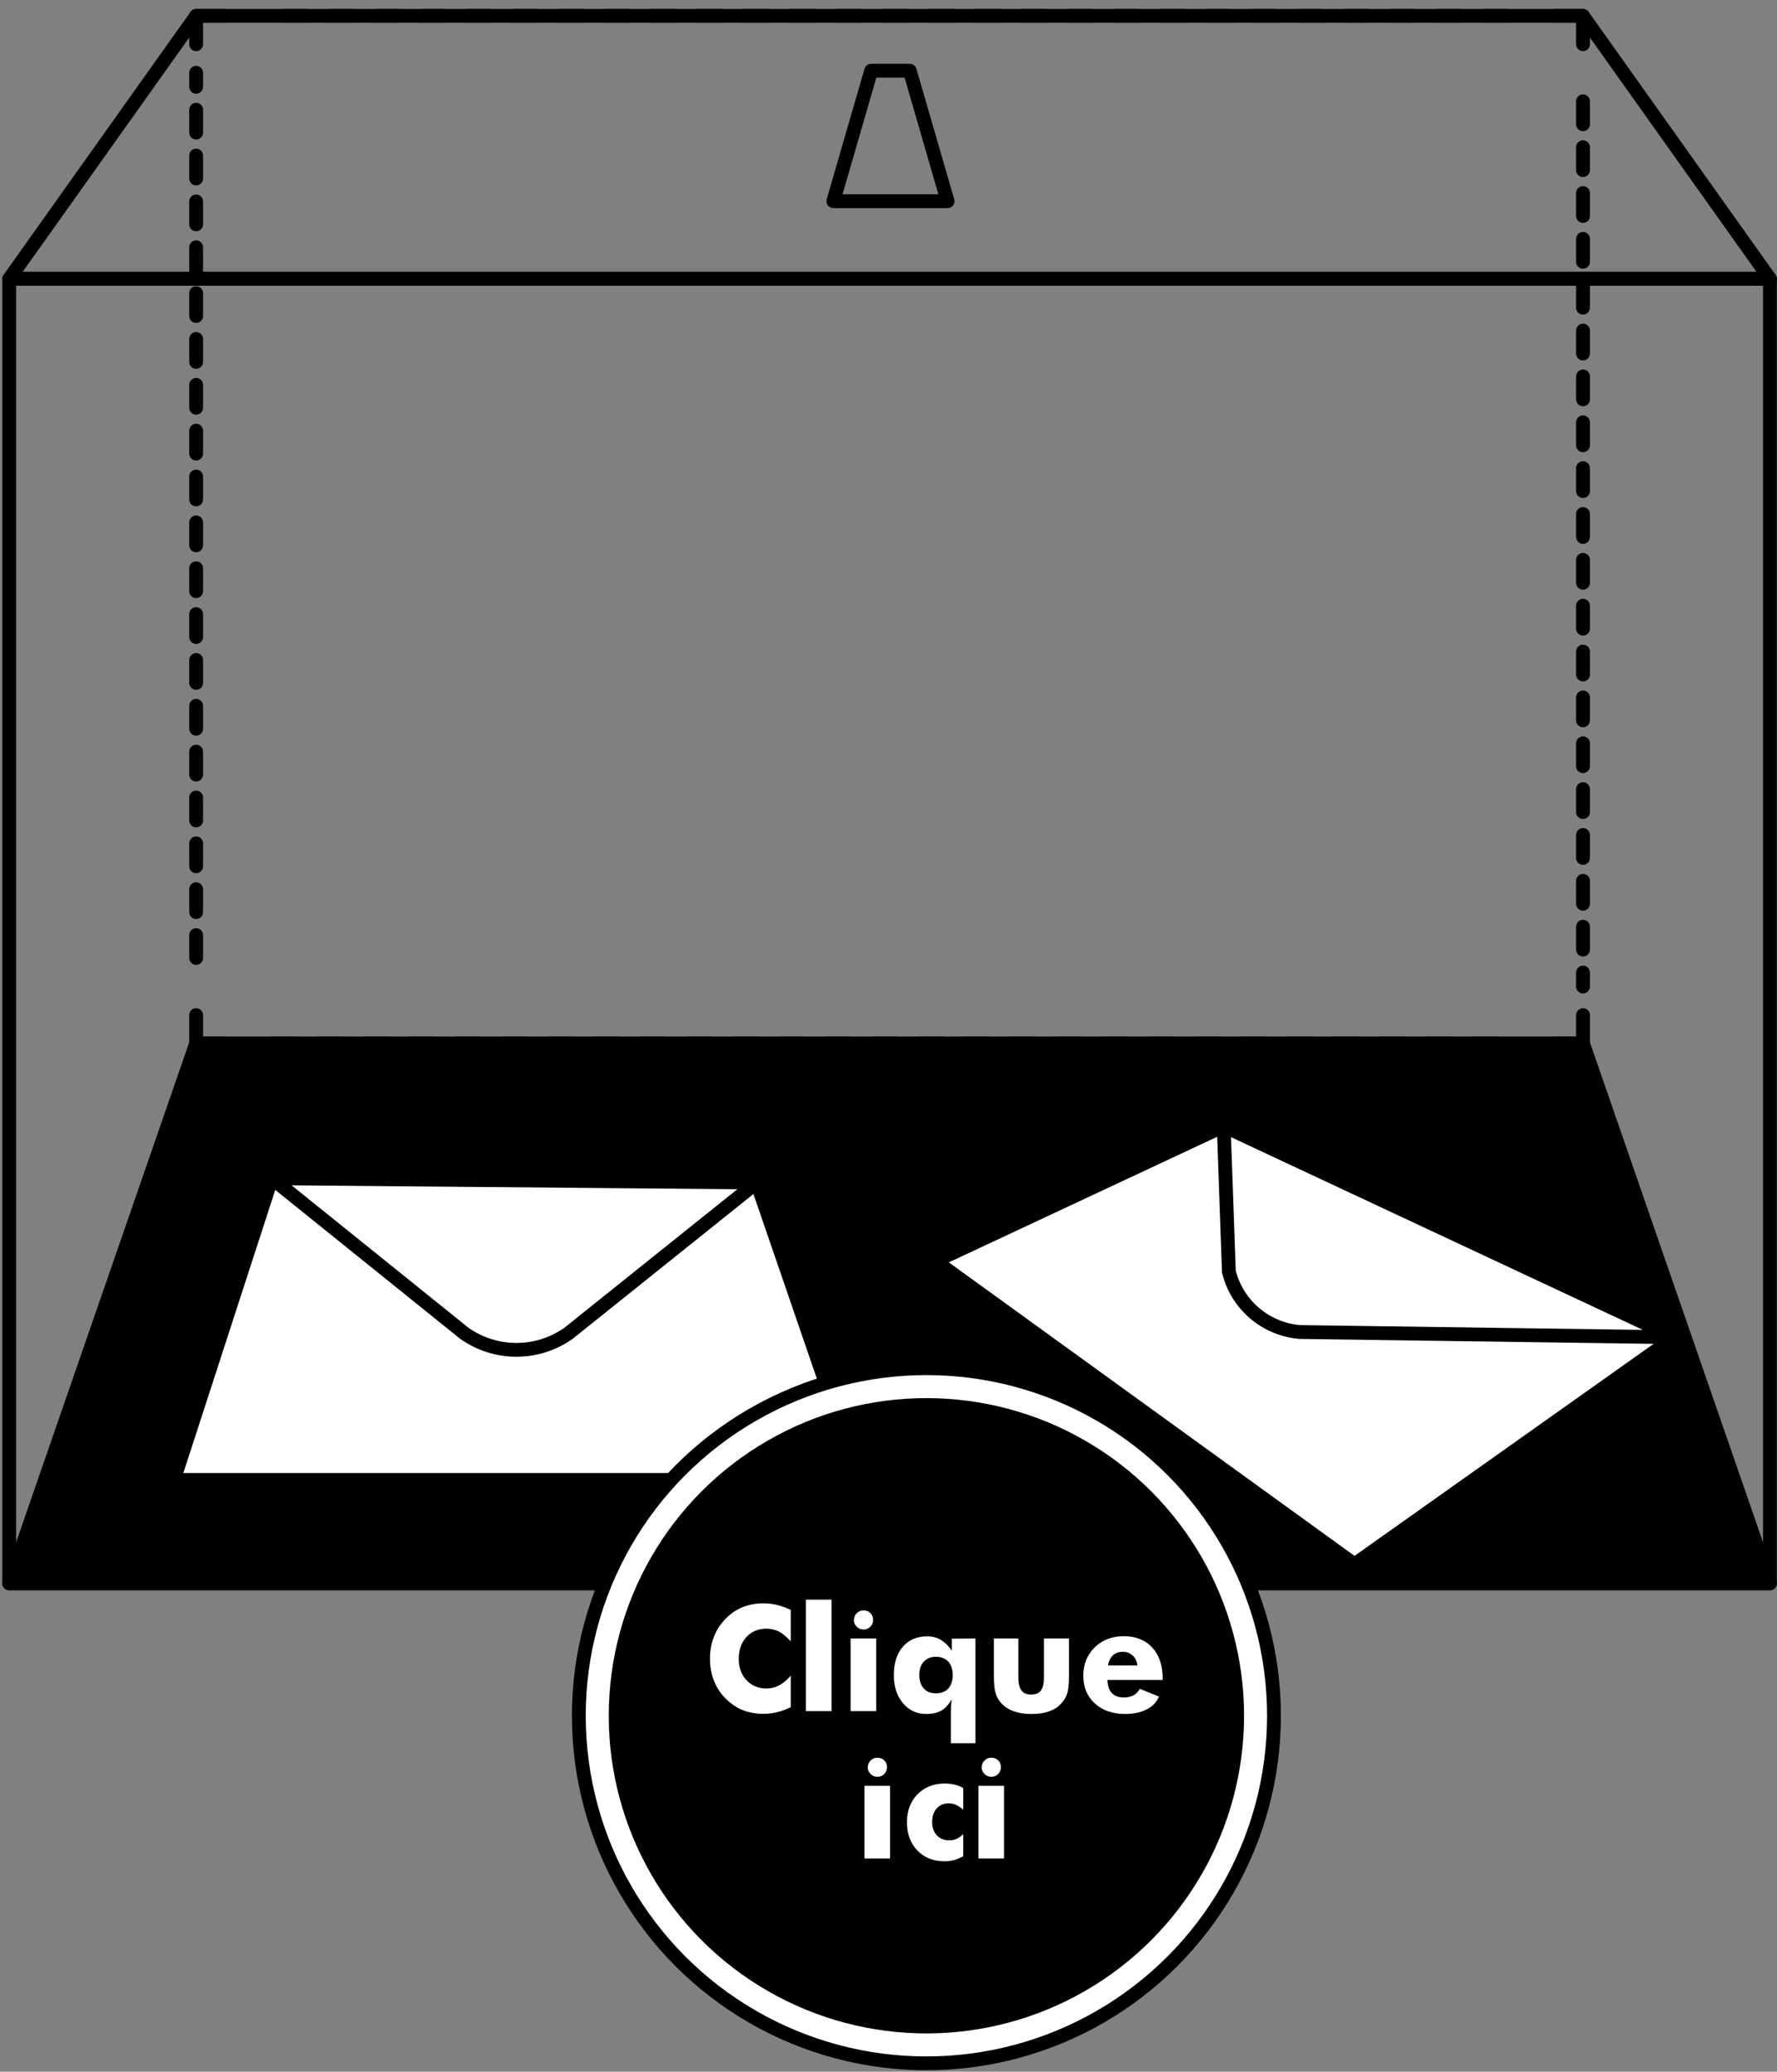 <svg width="193" height="225" viewBox="0 0 193 225" fill="none" xmlns="http://www.w3.org/2000/svg">
<rect x="0" y="0" width="193" height="225" fill="#808080" stroke="none"/>
<path d="M192.233 30.284H1V171.969H192.233V30.284Z" stroke="black" stroke-width="1.5" stroke-linecap="round" stroke-linejoin="round"/>
<path d="M171.93 110.249V113.326H168.838" stroke="black" stroke-width="1.5" stroke-linecap="round" stroke-linejoin="round"/>
<path d="M162.557 113.326H27.535" stroke="black" stroke-width="1.5" stroke-linecap="round" stroke-linejoin="round" stroke-dasharray="2.51 2.51"/>
<path d="M24.395 113.326H21.303V110.249" stroke="black" stroke-width="1.5" stroke-linecap="round" stroke-linejoin="round"/>
<path d="M21.303 104.046V7.904" stroke="black" stroke-width="1.5" stroke-linecap="round" stroke-linejoin="round" stroke-dasharray="2.49 2.49"/>
<path d="M21.303 4.803V1.727H24.395" stroke="black" stroke-width="1.5" stroke-linecap="round" stroke-linejoin="round"/>
<path d="M30.675 1.727H165.698" stroke="black" stroke-width="1.5" stroke-linecap="round" stroke-linejoin="round" stroke-dasharray="2.51 2.51"/>
<path d="M168.838 1.727H171.93V4.803" stroke="black" stroke-width="1.5" stroke-linecap="round" stroke-linejoin="round"/>
<path d="M171.93 11.006V107.147" stroke="black" stroke-width="1.5" stroke-linecap="round" stroke-linejoin="round" stroke-dasharray="2.49 2.49"/>
<path d="M1 30.284L21.303 1.727H171.929L192.233 30.284H1Z" stroke="black" stroke-width="1.5" stroke-linecap="round" stroke-linejoin="round"/>
<path d="M90.508 21.852L94.615 7.68H98.811L102.917 21.852H90.508Z" stroke="black" stroke-width="1.5" stroke-linecap="round" stroke-linejoin="round"/>
<path d="M1 171.969L21.303 113.326H171.929L192.233 171.969H1Z" fill="black" stroke="black" stroke-width="1.5" stroke-linecap="round" stroke-linejoin="round"/>
<path d="M93.292 160.735H18.88L29.518 127.97L82.192 128.43L93.292 160.735Z" fill="white" stroke="black" stroke-width="1.5" stroke-linecap="round" stroke-linejoin="round"/>
<path d="M50.414 144.795L29.52 127.97L82.195 128.43L61.761 144.795C60.105 145.972 58.122 146.605 56.087 146.605C54.053 146.605 52.069 145.972 50.414 144.795Z" fill="white" stroke="black" stroke-width="1.5" stroke-linecap="round" stroke-linejoin="round"/>
<path d="M147.11 169.906L101.58 136.966L132.908 122.305L181.908 145.237L147.11 169.906Z" fill="white" stroke="black" stroke-width="1.5" stroke-linecap="round" stroke-linejoin="round"/>
<path d="M133.468 138.11L132.907 122.305L181.908 145.237L141.14 144.668C139.333 144.507 137.623 143.789 136.247 142.613C134.871 141.437 133.9 139.862 133.468 138.11Z" fill="white" stroke="black" stroke-width="1.5" stroke-linecap="round" stroke-linejoin="round"/>
<circle cx="100.617" cy="186.348" r="37.75" fill="white" stroke="black" stroke-width="1.5"/>
<circle cx="100.617" cy="186.348" r="33.75" fill="black" stroke="black" stroke-width="1.5"/>
<path d="M85.882 174.855V178.262C85.434 177.777 85.013 177.426 84.617 177.207C84.174 176.993 83.716 176.887 83.242 176.887C82.351 176.887 81.624 177.191 81.062 177.801C80.869 178.02 80.713 178.249 80.593 178.488C80.474 178.723 80.382 178.991 80.32 179.293C80.263 179.59 80.234 179.892 80.234 180.199C80.234 181.116 80.515 181.879 81.078 182.488C81.645 183.087 82.367 183.387 83.242 183.387C83.71 183.387 84.169 183.275 84.617 183.051C85.013 182.848 85.434 182.499 85.882 182.004V185.418C85.304 185.689 84.812 185.868 84.406 185.957C83.901 186.077 83.406 186.137 82.921 186.137C82.307 186.137 81.729 186.061 81.187 185.91C80.645 185.764 80.161 185.54 79.734 185.238C78.88 184.655 78.229 183.936 77.781 183.082C77.333 182.197 77.109 181.215 77.109 180.137C77.109 179.272 77.255 178.478 77.546 177.754C77.677 177.405 77.841 177.077 78.039 176.77C78.242 176.457 78.502 176.134 78.82 175.801C79.367 175.238 79.981 174.822 80.664 174.551C81.341 174.275 82.093 174.137 82.921 174.137C83.395 174.137 83.89 174.194 84.406 174.309C84.916 174.444 85.408 174.626 85.882 174.855ZM87.523 185.848V173.738H90.312V185.848H87.523ZM92.382 185.848V177.957H95.164V185.848H92.382ZM92.734 175.926H92.749C92.749 175.634 92.851 175.395 93.054 175.207C93.257 175.004 93.502 174.902 93.789 174.902C94.091 174.902 94.338 174.999 94.531 175.191C94.729 175.384 94.828 175.629 94.828 175.926C94.828 176.228 94.726 176.478 94.523 176.676C94.325 176.879 94.08 176.98 93.789 176.98C93.492 176.98 93.242 176.874 93.039 176.66C92.835 176.462 92.734 176.217 92.734 175.926ZM103.476 181.926C103.476 181.322 103.317 180.837 103 180.473C102.661 180.118 102.213 179.941 101.656 179.941C101.093 179.941 100.651 180.118 100.328 180.473C100.005 180.827 99.843 181.311 99.843 181.926C99.843 182.53 100.005 183.017 100.328 183.387C100.645 183.736 101.088 183.91 101.656 183.91C102.218 183.91 102.666 183.736 103 183.387C103.317 183.022 103.476 182.535 103.476 181.926ZM105.945 189.332H103.273V185.973C103.273 185.785 103.283 185.53 103.304 185.207C103.32 184.926 103.341 184.712 103.367 184.566C103.018 185.15 102.643 185.556 102.242 185.785C101.809 186.03 101.268 186.152 100.617 186.152C99.57 186.152 98.721 185.762 98.07 184.98C97.408 184.194 97.078 183.176 97.078 181.926C97.078 180.624 97.408 179.595 98.07 178.84C98.403 178.46 98.789 178.178 99.226 177.996C99.664 177.814 100.158 177.723 100.71 177.723C101.263 177.723 101.752 177.85 102.179 178.105C102.638 178.382 103.039 178.775 103.382 179.285V177.973L105.945 177.957V189.332ZM116.101 177.957V181.988C116.101 182.889 116.033 183.546 115.898 183.957C115.752 184.384 115.507 184.77 115.164 185.113C114.835 185.457 114.403 185.717 113.867 185.895C113.356 186.066 112.742 186.152 112.023 186.152C111.309 186.152 110.703 186.066 110.203 185.895C109.687 185.728 109.244 185.467 108.875 185.113C108.536 184.79 108.296 184.41 108.156 183.973C108.015 183.566 107.945 182.905 107.945 181.988V177.957H110.601V182.168C110.601 182.829 110.713 183.303 110.937 183.59C111.14 183.892 111.492 184.043 111.992 184.043C112.486 184.043 112.841 183.897 113.054 183.605C113.273 183.314 113.382 182.835 113.382 182.168V177.957H116.101ZM123.539 180.887C123.492 180.449 123.322 180.092 123.031 179.816C122.739 179.54 122.382 179.402 121.96 179.402C121.518 179.402 121.158 179.525 120.882 179.77C120.596 180.046 120.416 180.418 120.343 180.887H123.539ZM126.281 182.457H120.281C120.296 183.072 120.45 183.54 120.742 183.863C121.044 184.197 121.481 184.363 122.054 184.363C122.471 184.363 122.828 184.283 123.125 184.121C123.427 183.949 123.645 183.715 123.781 183.418L125.875 184.262C125.63 184.861 125.187 185.324 124.546 185.652C123.911 185.986 123.132 186.152 122.21 186.152C120.835 186.152 119.731 185.767 118.898 184.996C118.07 184.246 117.656 183.243 117.656 181.988C117.656 180.764 118.07 179.741 118.898 178.918C119.726 178.111 120.778 177.707 122.054 177.707C123.356 177.707 124.385 178.116 125.14 178.934C125.526 179.355 125.812 179.848 126 180.41C126.187 180.967 126.281 181.605 126.281 182.324V182.457ZM93.89 201.848V193.957H96.671V201.848H93.89ZM94.242 191.926H94.257C94.257 191.634 94.359 191.395 94.562 191.207C94.765 191.004 95.01 190.902 95.296 190.902C95.599 190.902 95.846 190.999 96.039 191.191C96.237 191.384 96.335 191.629 96.335 191.926C96.335 192.228 96.234 192.478 96.031 192.676C95.833 192.879 95.588 192.98 95.296 192.98C94.999 192.98 94.749 192.874 94.546 192.66C94.343 192.462 94.242 192.217 94.242 191.926ZM104.617 196.551C104.346 196.311 104.085 196.137 103.835 196.027C103.611 195.918 103.348 195.863 103.046 195.863C102.489 195.863 102.052 196.046 101.734 196.41C101.406 196.77 101.242 197.264 101.242 197.895C101.242 198.499 101.411 198.978 101.75 199.332C102.078 199.697 102.533 199.879 103.117 199.879C103.393 199.879 103.658 199.822 103.914 199.707C104.184 199.577 104.419 199.405 104.617 199.191V201.605C104.283 201.783 103.947 201.923 103.609 202.027C103.25 202.111 102.908 202.152 102.585 202.152C101.367 202.152 100.385 201.762 99.64 200.98C99.385 200.72 99.174 200.434 99.007 200.121C98.846 199.809 98.721 199.47 98.632 199.105C98.549 198.741 98.507 198.342 98.507 197.91C98.507 196.665 98.888 195.655 99.648 194.879C100.414 194.098 101.403 193.707 102.617 193.707C102.997 193.707 103.359 193.749 103.703 193.832C104.036 193.915 104.341 194.038 104.617 194.199V196.551ZM106.265 201.848V193.957H109.046V201.848H106.265ZM106.617 191.926H106.632C106.632 191.634 106.734 191.395 106.937 191.207C107.14 191.004 107.385 190.902 107.671 190.902C107.973 190.902 108.221 190.999 108.414 191.191C108.611 191.384 108.71 191.629 108.71 191.926C108.71 192.228 108.609 192.478 108.406 192.676C108.208 192.879 107.963 192.98 107.671 192.98C107.375 192.98 107.125 192.874 106.921 192.66C106.718 192.462 106.617 192.217 106.617 191.926Z" fill="white"/>
</svg>
